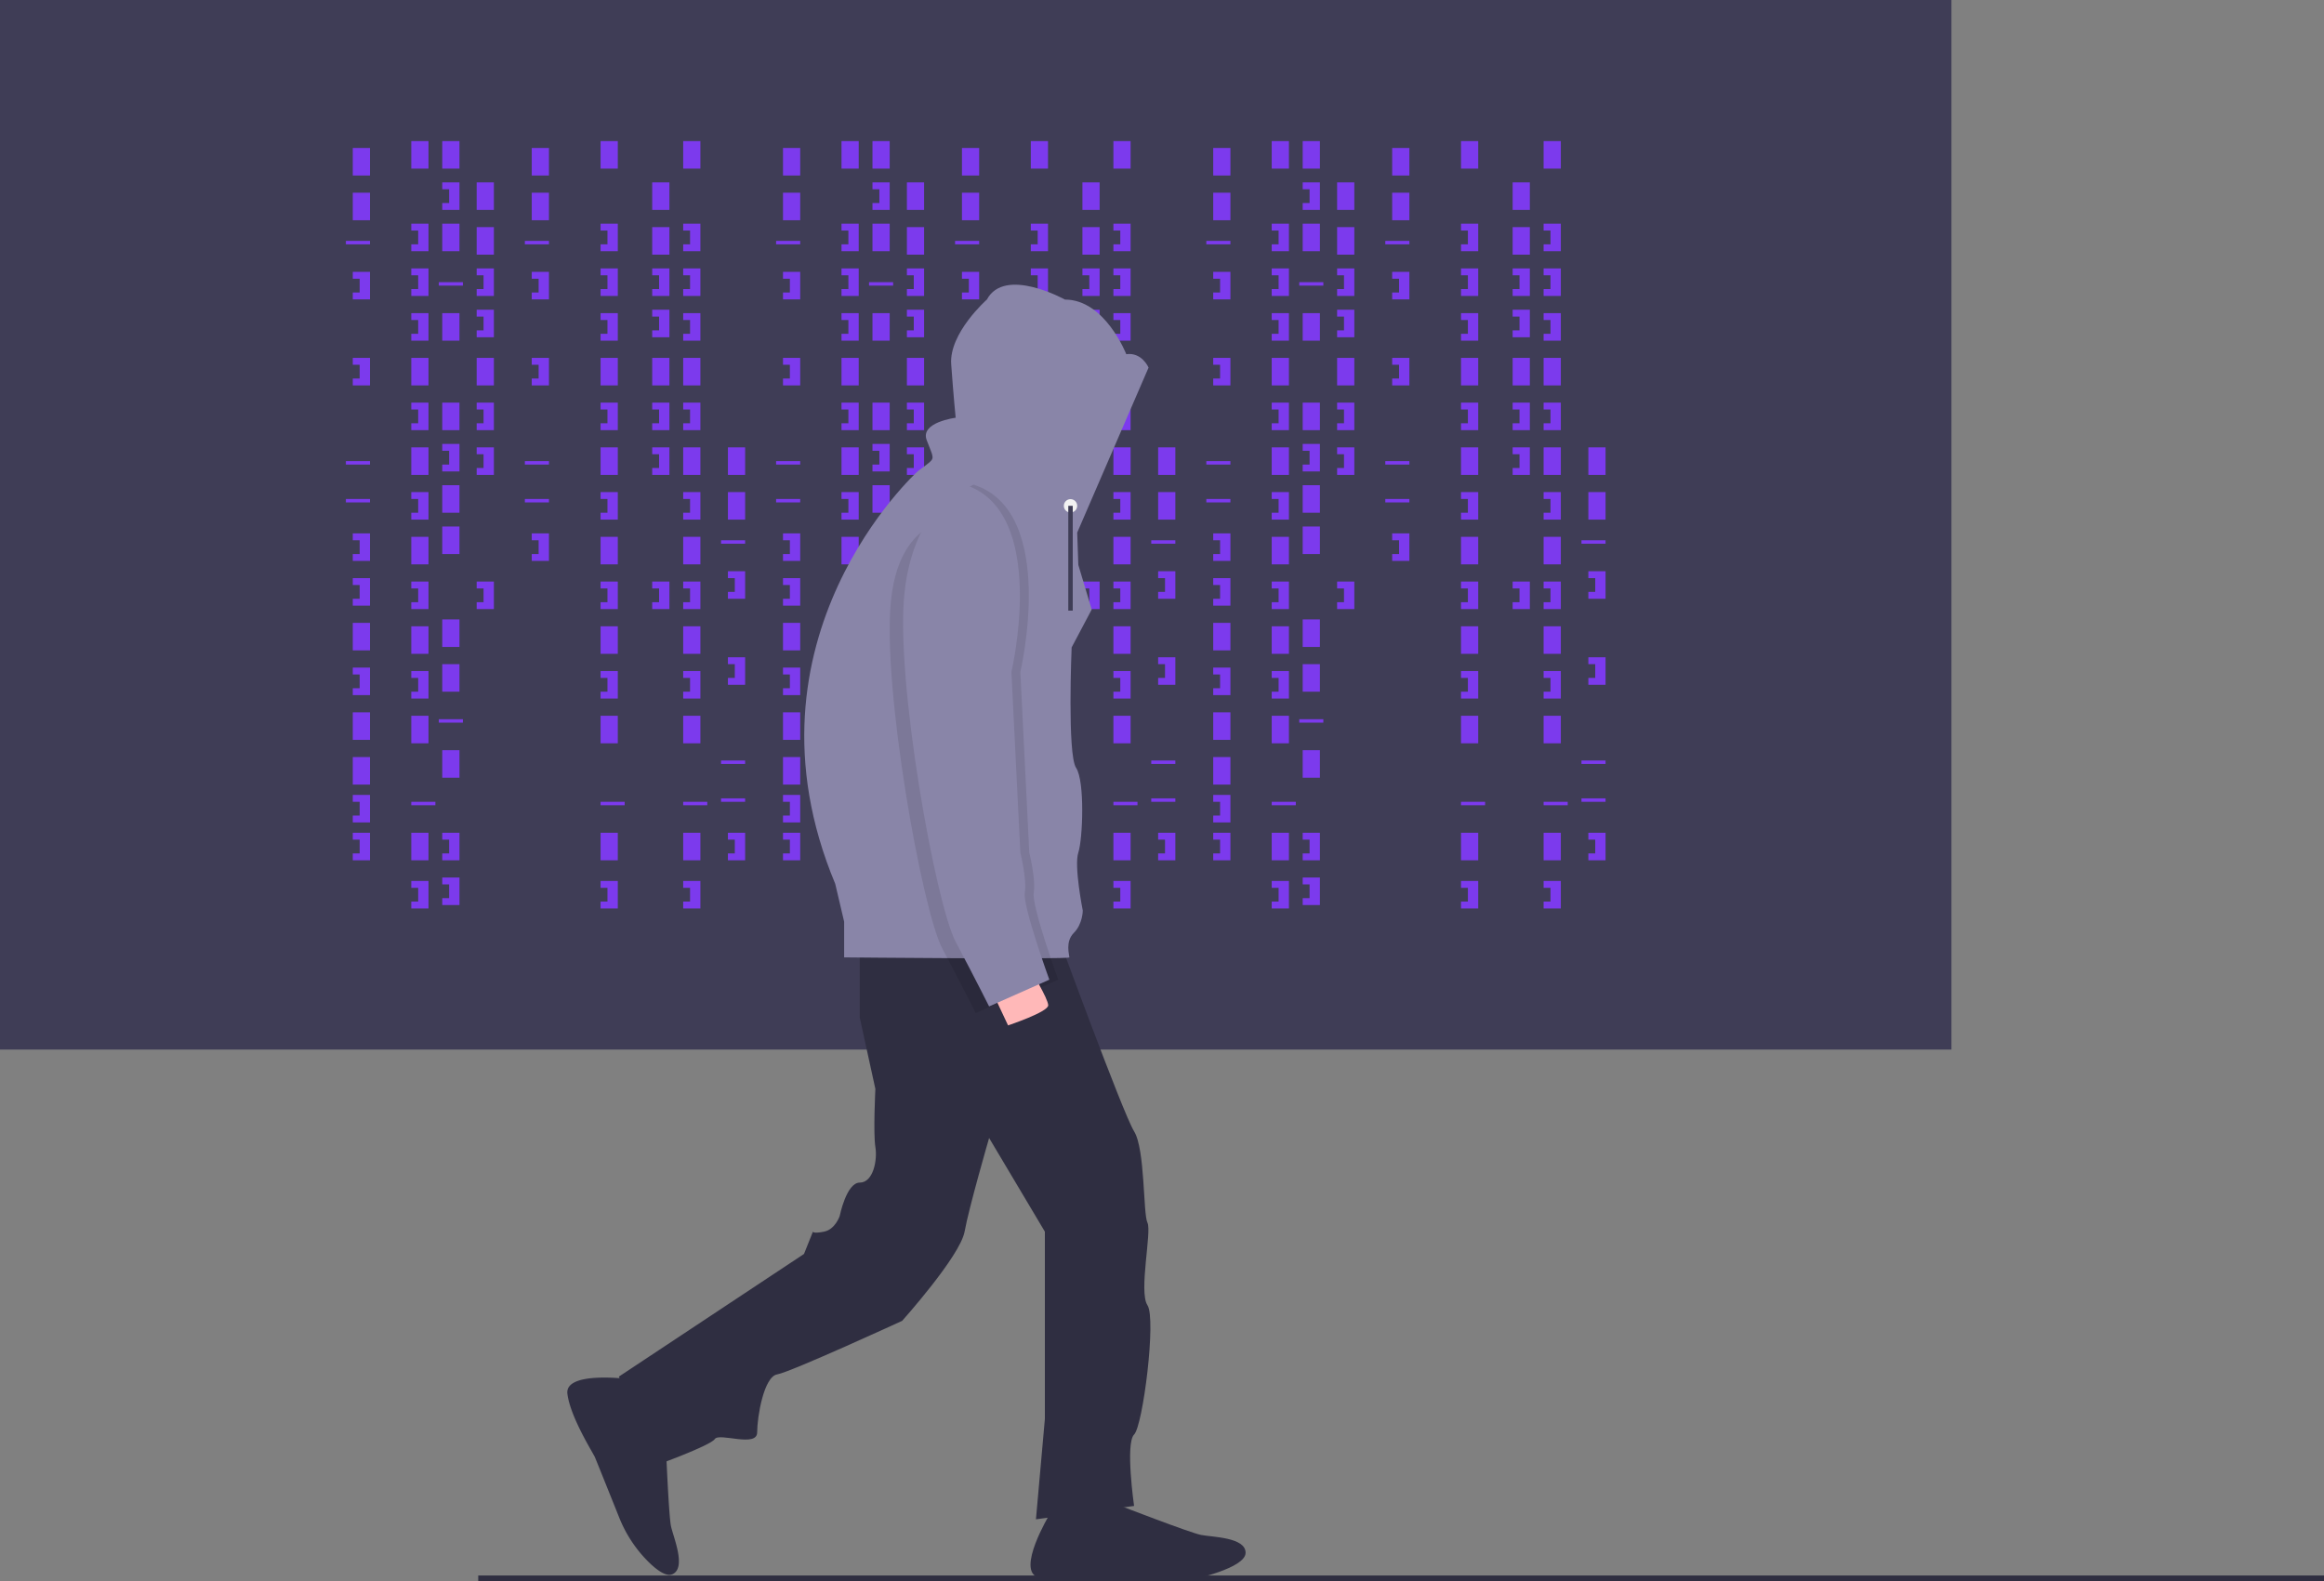 <svg id="a3f4169a-5e5e-4255-abcc-1b8759c50498" data-name="Layer 1" xmlns="http://www.w3.org/2000/svg" width="1042.039" height="709.089" viewBox="0 0 1042.039 709.089"><rect x="0" y="0" width="1042.039" height="709.089" fill="#808080" stroke="none"/><title>hacker_mind</title><rect width="875" height="470.679" fill="#3f3d56"/><rect x="158.179" y="66.358" width="7.716" height="12.346" fill="#7c3aed"/><rect x="184.414" y="63.272" width="7.716" height="12.346" fill="#7c3aed"/><rect x="198.302" y="63.272" width="7.716" height="12.346" fill="#7c3aed"/><rect x="198.302" y="100.309" width="7.716" height="12.346" fill="#7c3aed"/><rect x="213.735" y="81.79" width="7.716" height="12.346" fill="#7c3aed"/><rect x="213.735" y="101.852" width="7.716" height="12.346" fill="#7c3aed"/><rect x="198.302" y="140.432" width="7.716" height="12.346" fill="#7c3aed"/><rect x="213.735" y="160.494" width="7.716" height="12.346" fill="#7c3aed"/><rect x="198.302" y="236.111" width="7.716" height="12.346" fill="#7c3aed"/><rect x="184.414" y="160.494" width="7.716" height="12.346" fill="#7c3aed"/><rect x="158.179" y="86.42" width="7.716" height="12.346" fill="#7c3aed"/><rect x="158.179" y="279.321" width="7.716" height="12.346" fill="#7c3aed"/><rect x="158.179" y="319.444" width="7.716" height="12.346" fill="#7c3aed"/><rect x="158.179" y="339.506" width="7.716" height="12.346" fill="#7c3aed"/><rect x="155.093" y="108.025" width="10.802" height="1.543" fill="#7c3aed"/><rect x="196.759" y="126.543" width="10.802" height="1.543" fill="#7c3aed"/><rect x="155.093" y="206.79" width="10.802" height="1.543" fill="#7c3aed"/><rect x="155.093" y="223.765" width="10.802" height="1.543" fill="#7c3aed"/><rect x="196.759" y="322.531" width="10.802" height="1.543" fill="#7c3aed"/><rect x="184.414" y="359.568" width="10.802" height="1.543" fill="#7c3aed"/><polygon points="158.179 121.914 158.179 125 161.265 125 161.265 131.173 158.179 131.173 158.179 134.259 165.895 134.259 165.895 121.914 158.179 121.914" fill="#7c3aed"/><polygon points="184.414 100.309 184.414 103.395 187.5 103.395 187.5 109.568 184.414 109.568 184.414 112.654 192.13 112.654 192.13 100.309 184.414 100.309" fill="#7c3aed"/><polygon points="213.735 120.37 213.735 123.457 216.821 123.457 216.821 129.63 213.735 129.63 213.735 132.716 221.451 132.716 221.451 120.37 213.735 120.37" fill="#7c3aed"/><polygon points="213.735 180.556 213.735 183.642 216.821 183.642 216.821 189.815 213.735 189.815 213.735 192.901 221.451 192.901 221.451 180.556 213.735 180.556" fill="#7c3aed"/><polygon points="213.735 200.617 213.735 203.704 216.821 203.704 216.821 209.877 213.735 209.877 213.735 212.963 221.451 212.963 221.451 200.617 213.735 200.617" fill="#7c3aed"/><polygon points="213.735 138.889 213.735 141.975 216.821 141.975 216.821 148.148 213.735 148.148 213.735 151.235 221.451 151.235 221.451 138.889 213.735 138.889" fill="#7c3aed"/><polygon points="198.302 81.79 198.302 84.877 201.389 84.877 201.389 91.049 198.302 91.049 198.302 94.136 206.019 94.136 206.019 81.79 198.302 81.79" fill="#7c3aed"/><rect x="198.302" y="180.556" width="7.716" height="12.346" fill="#7c3aed"/><rect x="198.302" y="217.593" width="7.716" height="12.346" fill="#7c3aed"/><polygon points="198.302 199.074 198.302 202.16 201.389 202.16 201.389 208.333 198.302 208.333 198.302 211.42 206.019 211.42 206.019 199.074 198.302 199.074" fill="#7c3aed"/><polygon points="184.414 120.37 184.414 123.457 187.5 123.457 187.5 129.63 184.414 129.63 184.414 132.716 192.13 132.716 192.13 120.37 184.414 120.37" fill="#7c3aed"/><polygon points="184.414 140.432 184.414 143.519 187.5 143.519 187.5 149.691 184.414 149.691 184.414 152.778 192.13 152.778 192.13 140.432 184.414 140.432" fill="#7c3aed"/><rect x="184.414" y="200.617" width="7.716" height="12.346" fill="#7c3aed"/><polygon points="184.414 180.556 184.414 183.642 187.5 183.642 187.5 189.815 184.414 189.815 184.414 192.901 192.13 192.901 192.13 180.556 184.414 180.556" fill="#7c3aed"/><rect x="184.414" y="240.741" width="7.716" height="12.346" fill="#7c3aed"/><polygon points="184.414 220.679 184.414 223.765 187.5 223.765 187.5 229.938 184.414 229.938 184.414 233.025 192.13 233.025 192.13 220.679 184.414 220.679" fill="#7c3aed"/><rect x="184.414" y="280.864" width="7.716" height="12.346" fill="#7c3aed"/><rect x="198.302" y="277.778" width="7.716" height="12.346" fill="#7c3aed"/><polygon points="184.414 260.802 184.414 263.889 187.5 263.889 187.5 270.062 184.414 270.062 184.414 273.148 192.13 273.148 192.13 260.802 184.414 260.802" fill="#7c3aed"/><polygon points="213.735 260.802 213.735 263.889 216.821 263.889 216.821 270.062 213.735 270.062 213.735 273.148 221.451 273.148 221.451 260.802 213.735 260.802" fill="#7c3aed"/><rect x="292.438" y="81.79" width="7.716" height="12.346" fill="#7c3aed"/><rect x="292.438" y="101.852" width="7.716" height="12.346" fill="#7c3aed"/><rect x="292.438" y="160.494" width="7.716" height="12.346" fill="#7c3aed"/><polygon points="292.438 120.37 292.438 123.457 295.525 123.457 295.525 129.63 292.438 129.63 292.438 132.716 300.154 132.716 300.154 120.37 292.438 120.37" fill="#7c3aed"/><polygon points="292.438 180.556 292.438 183.642 295.525 183.642 295.525 189.815 292.438 189.815 292.438 192.901 300.154 192.901 300.154 180.556 292.438 180.556" fill="#7c3aed"/><polygon points="292.438 200.617 292.438 203.704 295.525 203.704 295.525 209.877 292.438 209.877 292.438 212.963 300.154 212.963 300.154 200.617 292.438 200.617" fill="#7c3aed"/><polygon points="292.438 138.889 292.438 141.975 295.525 141.975 295.525 148.148 292.438 148.148 292.438 151.235 300.154 151.235 300.154 138.889 292.438 138.889" fill="#7c3aed"/><polygon points="292.438 260.802 292.438 263.889 295.525 263.889 295.525 270.062 292.438 270.062 292.438 273.148 300.154 273.148 300.154 260.802 292.438 260.802" fill="#7c3aed"/><rect x="184.414" y="320.988" width="7.716" height="12.346" fill="#7c3aed"/><rect x="198.302" y="297.84" width="7.716" height="12.346" fill="#7c3aed"/><rect x="184.414" y="373.457" width="7.716" height="12.346" fill="#7c3aed"/><rect x="198.302" y="336.42" width="7.716" height="12.346" fill="#7c3aed"/><polygon points="184.414 300.926 184.414 304.012 187.5 304.012 187.5 310.185 184.414 310.185 184.414 313.272 192.13 313.272 192.13 300.926 184.414 300.926" fill="#7c3aed"/><polygon points="184.414 395.062 184.414 398.148 187.5 398.148 187.5 404.321 184.414 404.321 184.414 407.407 192.13 407.407 192.13 395.062 184.414 395.062" fill="#7c3aed"/><rect x="269.29" y="63.272" width="7.716" height="12.346" fill="#7c3aed"/><rect x="269.29" y="160.494" width="7.716" height="12.346" fill="#7c3aed"/><rect x="269.29" y="359.568" width="10.802" height="1.543" fill="#7c3aed"/><polygon points="269.29 100.309 269.29 103.395 272.377 103.395 272.377 109.568 269.29 109.568 269.29 112.654 277.006 112.654 277.006 100.309 269.29 100.309" fill="#7c3aed"/><polygon points="269.29 120.37 269.29 123.457 272.377 123.457 272.377 129.63 269.29 129.63 269.29 132.716 277.006 132.716 277.006 120.37 269.29 120.37" fill="#7c3aed"/><polygon points="269.29 140.432 269.29 143.519 272.377 143.519 272.377 149.691 269.29 149.691 269.29 152.778 277.006 152.778 277.006 140.432 269.29 140.432" fill="#7c3aed"/><rect x="269.29" y="200.617" width="7.716" height="12.346" fill="#7c3aed"/><polygon points="269.29 180.556 269.29 183.642 272.377 183.642 272.377 189.815 269.29 189.815 269.29 192.901 277.006 192.901 277.006 180.556 269.29 180.556" fill="#7c3aed"/><rect x="269.29" y="240.741" width="7.716" height="12.346" fill="#7c3aed"/><polygon points="269.29 220.679 269.29 223.765 272.377 223.765 272.377 229.938 269.29 229.938 269.29 233.025 277.006 233.025 277.006 220.679 269.29 220.679" fill="#7c3aed"/><rect x="269.29" y="280.864" width="7.716" height="12.346" fill="#7c3aed"/><polygon points="269.29 260.802 269.29 263.889 272.377 263.889 272.377 270.062 269.29 270.062 269.29 273.148 277.006 273.148 277.006 260.802 269.29 260.802" fill="#7c3aed"/><rect x="269.29" y="320.988" width="7.716" height="12.346" fill="#7c3aed"/><rect x="269.29" y="373.457" width="7.716" height="12.346" fill="#7c3aed"/><polygon points="269.29 300.926 269.29 304.012 272.377 304.012 272.377 310.185 269.29 310.185 269.29 313.272 277.006 313.272 277.006 300.926 269.29 300.926" fill="#7c3aed"/><polygon points="269.29 395.062 269.29 398.148 272.377 398.148 272.377 404.321 269.29 404.321 269.29 407.407 277.006 407.407 277.006 395.062 269.29 395.062" fill="#7c3aed"/><rect x="306.327" y="63.272" width="7.716" height="12.346" fill="#7c3aed"/><rect x="306.327" y="160.494" width="7.716" height="12.346" fill="#7c3aed"/><rect x="306.327" y="359.568" width="10.802" height="1.543" fill="#7c3aed"/><polygon points="306.327 100.309 306.327 103.395 309.414 103.395 309.414 109.568 306.327 109.568 306.327 112.654 314.043 112.654 314.043 100.309 306.327 100.309" fill="#7c3aed"/><polygon points="306.327 120.37 306.327 123.457 309.414 123.457 309.414 129.63 306.327 129.63 306.327 132.716 314.043 132.716 314.043 120.37 306.327 120.37" fill="#7c3aed"/><polygon points="306.327 140.432 306.327 143.519 309.414 143.519 309.414 149.691 306.327 149.691 306.327 152.778 314.043 152.778 314.043 140.432 306.327 140.432" fill="#7c3aed"/><rect x="306.327" y="200.617" width="7.716" height="12.346" fill="#7c3aed"/><polygon points="306.327 180.556 306.327 183.642 309.414 183.642 309.414 189.815 306.327 189.815 306.327 192.901 314.043 192.901 314.043 180.556 306.327 180.556" fill="#7c3aed"/><rect x="306.327" y="240.741" width="7.716" height="12.346" fill="#7c3aed"/><polygon points="306.327 220.679 306.327 223.765 309.414 223.765 309.414 229.938 306.327 229.938 306.327 233.025 314.043 233.025 314.043 220.679 306.327 220.679" fill="#7c3aed"/><rect x="306.327" y="280.864" width="7.716" height="12.346" fill="#7c3aed"/><polygon points="306.327 260.802 306.327 263.889 309.414 263.889 309.414 270.062 306.327 270.062 306.327 273.148 314.043 273.148 314.043 260.802 306.327 260.802" fill="#7c3aed"/><rect x="306.327" y="320.988" width="7.716" height="12.346" fill="#7c3aed"/><rect x="306.327" y="373.457" width="7.716" height="12.346" fill="#7c3aed"/><polygon points="306.327 300.926 306.327 304.012 309.414 304.012 309.414 310.185 306.327 310.185 306.327 313.272 314.043 313.272 314.043 300.926 306.327 300.926" fill="#7c3aed"/><polygon points="306.327 395.062 306.327 398.148 309.414 398.148 309.414 404.321 306.327 404.321 306.327 407.407 314.043 407.407 314.043 395.062 306.327 395.062" fill="#7c3aed"/><polygon points="198.302 373.457 198.302 376.543 201.389 376.543 201.389 382.716 198.302 382.716 198.302 385.802 206.019 385.802 206.019 373.457 198.302 373.457" fill="#7c3aed"/><polygon points="198.302 393.519 198.302 396.605 201.389 396.605 201.389 402.778 198.302 402.778 198.302 405.864 206.019 405.864 206.019 393.519 198.302 393.519" fill="#7c3aed"/><polygon points="158.179 160.494 158.179 163.58 161.265 163.58 161.265 169.753 158.179 169.753 158.179 172.84 165.895 172.84 165.895 160.494 158.179 160.494" fill="#7c3aed"/><polygon points="158.179 239.198 158.179 242.284 161.265 242.284 161.265 248.457 158.179 248.457 158.179 251.543 165.895 251.543 165.895 239.198 158.179 239.198" fill="#7c3aed"/><polygon points="158.179 259.259 158.179 262.346 161.265 262.346 161.265 268.519 158.179 268.519 158.179 271.605 165.895 271.605 165.895 259.259 158.179 259.259" fill="#7c3aed"/><polygon points="158.179 299.383 158.179 302.469 161.265 302.469 161.265 308.642 158.179 308.642 158.179 311.728 165.895 311.728 165.895 299.383 158.179 299.383" fill="#7c3aed"/><polygon points="158.179 356.481 158.179 359.568 161.265 359.568 161.265 365.741 158.179 365.741 158.179 368.827 165.895 368.827 165.895 356.481 158.179 356.481" fill="#7c3aed"/><polygon points="158.179 373.457 158.179 376.543 161.265 376.543 161.265 382.716 158.179 382.716 158.179 385.802 165.895 385.802 165.895 373.457 158.179 373.457" fill="#7c3aed"/><rect x="238.426" y="66.358" width="7.716" height="12.346" fill="#7c3aed"/><rect x="238.426" y="86.42" width="7.716" height="12.346" fill="#7c3aed"/><rect x="235.34" y="108.025" width="10.802" height="1.543" fill="#7c3aed"/><rect x="235.34" y="206.79" width="10.802" height="1.543" fill="#7c3aed"/><rect x="235.34" y="223.765" width="10.802" height="1.543" fill="#7c3aed"/><polygon points="238.426 121.914 238.426 125 241.512 125 241.512 131.173 238.426 131.173 238.426 134.259 246.142 134.259 246.142 121.914 238.426 121.914" fill="#7c3aed"/><polygon points="238.426 160.494 238.426 163.58 241.512 163.58 241.512 169.753 238.426 169.753 238.426 172.84 246.142 172.84 246.142 160.494 238.426 160.494" fill="#7c3aed"/><polygon points="238.426 239.198 238.426 242.284 241.512 242.284 241.512 248.457 238.426 248.457 238.426 251.543 246.142 251.543 246.142 239.198 238.426 239.198" fill="#7c3aed"/><rect x="326.389" y="200.617" width="7.716" height="12.346" fill="#7c3aed"/><rect x="326.389" y="220.679" width="7.716" height="12.346" fill="#7c3aed"/><rect x="323.302" y="242.284" width="10.802" height="1.543" fill="#7c3aed"/><rect x="323.302" y="341.049" width="10.802" height="1.543" fill="#7c3aed"/><rect x="323.302" y="358.025" width="10.802" height="1.543" fill="#7c3aed"/><polygon points="326.389 256.173 326.389 259.259 329.475 259.259 329.475 265.432 326.389 265.432 326.389 268.519 334.105 268.519 334.105 256.173 326.389 256.173" fill="#7c3aed"/><polygon points="326.389 294.753 326.389 297.84 329.475 297.84 329.475 304.012 326.389 304.012 326.389 307.099 334.105 307.099 334.105 294.753 326.389 294.753" fill="#7c3aed"/><polygon points="326.389 373.457 326.389 376.543 329.475 376.543 329.475 382.716 326.389 382.716 326.389 385.802 334.105 385.802 334.105 373.457 326.389 373.457" fill="#7c3aed"/><rect x="351.08" y="66.358" width="7.716" height="12.346" fill="#7c3aed"/><rect x="377.315" y="63.272" width="7.716" height="12.346" fill="#7c3aed"/><rect x="391.204" y="63.272" width="7.716" height="12.346" fill="#7c3aed"/><rect x="391.204" y="100.309" width="7.716" height="12.346" fill="#7c3aed"/><rect x="406.636" y="81.79" width="7.716" height="12.346" fill="#7c3aed"/><rect x="406.636" y="101.852" width="7.716" height="12.346" fill="#7c3aed"/><rect x="391.204" y="140.432" width="7.716" height="12.346" fill="#7c3aed"/><rect x="406.636" y="160.494" width="7.716" height="12.346" fill="#7c3aed"/><rect x="391.204" y="236.111" width="7.716" height="12.346" fill="#7c3aed"/><rect x="377.315" y="160.494" width="7.716" height="12.346" fill="#7c3aed"/><rect x="351.08" y="86.42" width="7.716" height="12.346" fill="#7c3aed"/><rect x="351.08" y="279.321" width="7.716" height="12.346" fill="#7c3aed"/><rect x="351.08" y="319.444" width="7.716" height="12.346" fill="#7c3aed"/><rect x="351.08" y="339.506" width="7.716" height="12.346" fill="#7c3aed"/><rect x="347.994" y="108.025" width="10.802" height="1.543" fill="#7c3aed"/><rect x="389.66" y="126.543" width="10.802" height="1.543" fill="#7c3aed"/><rect x="347.994" y="206.79" width="10.802" height="1.543" fill="#7c3aed"/><rect x="347.994" y="223.765" width="10.802" height="1.543" fill="#7c3aed"/><rect x="389.66" y="322.531" width="10.802" height="1.543" fill="#7c3aed"/><rect x="377.315" y="359.568" width="10.802" height="1.543" fill="#7c3aed"/><polygon points="351.08 121.914 351.08 125 354.167 125 354.167 131.173 351.08 131.173 351.08 134.259 358.796 134.259 358.796 121.914 351.08 121.914" fill="#7c3aed"/><polygon points="377.315 100.309 377.315 103.395 380.401 103.395 380.401 109.568 377.315 109.568 377.315 112.654 385.031 112.654 385.031 100.309 377.315 100.309" fill="#7c3aed"/><polygon points="406.636 120.37 406.636 123.457 409.722 123.457 409.722 129.63 406.636 129.63 406.636 132.716 414.352 132.716 414.352 120.37 406.636 120.37" fill="#7c3aed"/><polygon points="406.636 180.556 406.636 183.642 409.722 183.642 409.722 189.815 406.636 189.815 406.636 192.901 414.352 192.901 414.352 180.556 406.636 180.556" fill="#7c3aed"/><polygon points="406.636 200.617 406.636 203.704 409.722 203.704 409.722 209.877 406.636 209.877 406.636 212.963 414.352 212.963 414.352 200.617 406.636 200.617" fill="#7c3aed"/><polygon points="406.636 138.889 406.636 141.975 409.722 141.975 409.722 148.148 406.636 148.148 406.636 151.235 414.352 151.235 414.352 138.889 406.636 138.889" fill="#7c3aed"/><polygon points="391.204 81.79 391.204 84.877 394.29 84.877 394.29 91.049 391.204 91.049 391.204 94.136 398.92 94.136 398.92 81.79 391.204 81.79" fill="#7c3aed"/><rect x="391.204" y="180.556" width="7.716" height="12.346" fill="#7c3aed"/><rect x="391.204" y="217.593" width="7.716" height="12.346" fill="#7c3aed"/><polygon points="391.204 199.074 391.204 202.16 394.29 202.16 394.29 208.333 391.204 208.333 391.204 211.42 398.92 211.42 398.92 199.074 391.204 199.074" fill="#7c3aed"/><polygon points="377.315 120.37 377.315 123.457 380.401 123.457 380.401 129.63 377.315 129.63 377.315 132.716 385.031 132.716 385.031 120.37 377.315 120.37" fill="#7c3aed"/><polygon points="377.315 140.432 377.315 143.519 380.401 143.519 380.401 149.691 377.315 149.691 377.315 152.778 385.031 152.778 385.031 140.432 377.315 140.432" fill="#7c3aed"/><rect x="377.315" y="200.617" width="7.716" height="12.346" fill="#7c3aed"/><polygon points="377.315 180.556 377.315 183.642 380.401 183.642 380.401 189.815 377.315 189.815 377.315 192.901 385.031 192.901 385.031 180.556 377.315 180.556" fill="#7c3aed"/><rect x="377.315" y="240.741" width="7.716" height="12.346" fill="#7c3aed"/><polygon points="377.315 220.679 377.315 223.765 380.401 223.765 380.401 229.938 377.315 229.938 377.315 233.025 385.031 233.025 385.031 220.679 377.315 220.679" fill="#7c3aed"/><rect x="377.315" y="280.864" width="7.716" height="12.346" fill="#7c3aed"/><rect x="391.204" y="277.778" width="7.716" height="12.346" fill="#7c3aed"/><polygon points="377.315 260.802 377.315 263.889 380.401 263.889 380.401 270.062 377.315 270.062 377.315 273.148 385.031 273.148 385.031 260.802 377.315 260.802" fill="#7c3aed"/><polygon points="406.636 260.802 406.636 263.889 409.722 263.889 409.722 270.062 406.636 270.062 406.636 273.148 414.352 273.148 414.352 260.802 406.636 260.802" fill="#7c3aed"/><rect x="485.34" y="81.79" width="7.716" height="12.346" fill="#7c3aed"/><rect x="485.34" y="101.852" width="7.716" height="12.346" fill="#7c3aed"/><rect x="485.34" y="160.494" width="7.716" height="12.346" fill="#7c3aed"/><polygon points="485.34 120.37 485.34 123.457 488.426 123.457 488.426 129.63 485.34 129.63 485.34 132.716 493.056 132.716 493.056 120.37 485.34 120.37" fill="#7c3aed"/><polygon points="485.34 180.556 485.34 183.642 488.426 183.642 488.426 189.815 485.34 189.815 485.34 192.901 493.056 192.901 493.056 180.556 485.34 180.556" fill="#7c3aed"/><polygon points="485.34 200.617 485.34 203.704 488.426 203.704 488.426 209.877 485.34 209.877 485.34 212.963 493.056 212.963 493.056 200.617 485.34 200.617" fill="#7c3aed"/><polygon points="485.34 138.889 485.34 141.975 488.426 141.975 488.426 148.148 485.34 148.148 485.34 151.235 493.056 151.235 493.056 138.889 485.34 138.889" fill="#7c3aed"/><polygon points="485.34 260.802 485.34 263.889 488.426 263.889 488.426 270.062 485.34 270.062 485.34 273.148 493.056 273.148 493.056 260.802 485.34 260.802" fill="#7c3aed"/><rect x="377.315" y="320.988" width="7.716" height="12.346" fill="#7c3aed"/><rect x="391.204" y="297.84" width="7.716" height="12.346" fill="#7c3aed"/><rect x="377.315" y="373.457" width="7.716" height="12.346" fill="#7c3aed"/><rect x="391.204" y="336.42" width="7.716" height="12.346" fill="#7c3aed"/><polygon points="377.315 300.926 377.315 304.012 380.401 304.012 380.401 310.185 377.315 310.185 377.315 313.272 385.031 313.272 385.031 300.926 377.315 300.926" fill="#7c3aed"/><polygon points="377.315 395.062 377.315 398.148 380.401 398.148 380.401 404.321 377.315 404.321 377.315 407.407 385.031 407.407 385.031 395.062 377.315 395.062" fill="#7c3aed"/><rect x="462.191" y="63.272" width="7.716" height="12.346" fill="#7c3aed"/><rect x="462.191" y="160.494" width="7.716" height="12.346" fill="#7c3aed"/><rect x="462.191" y="359.568" width="10.802" height="1.543" fill="#7c3aed"/><polygon points="462.191 100.309 462.191 103.395 465.278 103.395 465.278 109.568 462.191 109.568 462.191 112.654 469.907 112.654 469.907 100.309 462.191 100.309" fill="#7c3aed"/><polygon points="462.191 120.37 462.191 123.457 465.278 123.457 465.278 129.63 462.191 129.63 462.191 132.716 469.907 132.716 469.907 120.37 462.191 120.37" fill="#7c3aed"/><polygon points="462.191 140.432 462.191 143.519 465.278 143.519 465.278 149.691 462.191 149.691 462.191 152.778 469.907 152.778 469.907 140.432 462.191 140.432" fill="#7c3aed"/><rect x="462.191" y="200.617" width="7.716" height="12.346" fill="#7c3aed"/><polygon points="462.191 180.556 462.191 183.642 465.278 183.642 465.278 189.815 462.191 189.815 462.191 192.901 469.907 192.901 469.907 180.556 462.191 180.556" fill="#7c3aed"/><rect x="462.191" y="240.741" width="7.716" height="12.346" fill="#7c3aed"/><polygon points="462.191 220.679 462.191 223.765 465.278 223.765 465.278 229.938 462.191 229.938 462.191 233.025 469.907 233.025 469.907 220.679 462.191 220.679" fill="#7c3aed"/><rect x="462.191" y="280.864" width="7.716" height="12.346" fill="#7c3aed"/><polygon points="462.191 260.802 462.191 263.889 465.278 263.889 465.278 270.062 462.191 270.062 462.191 273.148 469.907 273.148 469.907 260.802 462.191 260.802" fill="#7c3aed"/><rect x="462.191" y="320.988" width="7.716" height="12.346" fill="#7c3aed"/><rect x="462.191" y="373.457" width="7.716" height="12.346" fill="#7c3aed"/><polygon points="462.191 300.926 462.191 304.012 465.278 304.012 465.278 310.185 462.191 310.185 462.191 313.272 469.907 313.272 469.907 300.926 462.191 300.926" fill="#7c3aed"/><polygon points="462.191 395.062 462.191 398.148 465.278 398.148 465.278 404.321 462.191 404.321 462.191 407.407 469.907 407.407 469.907 395.062 462.191 395.062" fill="#7c3aed"/><rect x="499.228" y="63.272" width="7.716" height="12.346" fill="#7c3aed"/><rect x="499.228" y="160.494" width="7.716" height="12.346" fill="#7c3aed"/><rect x="499.228" y="359.568" width="10.802" height="1.543" fill="#7c3aed"/><polygon points="499.228 100.309 499.228 103.395 502.315 103.395 502.315 109.568 499.228 109.568 499.228 112.654 506.944 112.654 506.944 100.309 499.228 100.309" fill="#7c3aed"/><polygon points="499.228 120.37 499.228 123.457 502.315 123.457 502.315 129.63 499.228 129.63 499.228 132.716 506.944 132.716 506.944 120.37 499.228 120.37" fill="#7c3aed"/><polygon points="499.228 140.432 499.228 143.519 502.315 143.519 502.315 149.691 499.228 149.691 499.228 152.778 506.944 152.778 506.944 140.432 499.228 140.432" fill="#7c3aed"/><rect x="499.228" y="200.617" width="7.716" height="12.346" fill="#7c3aed"/><polygon points="499.228 180.556 499.228 183.642 502.315 183.642 502.315 189.815 499.228 189.815 499.228 192.901 506.944 192.901 506.944 180.556 499.228 180.556" fill="#7c3aed"/><rect x="499.228" y="240.741" width="7.716" height="12.346" fill="#7c3aed"/><polygon points="499.228 220.679 499.228 223.765 502.315 223.765 502.315 229.938 499.228 229.938 499.228 233.025 506.944 233.025 506.944 220.679 499.228 220.679" fill="#7c3aed"/><rect x="499.228" y="280.864" width="7.716" height="12.346" fill="#7c3aed"/><polygon points="499.228 260.802 499.228 263.889 502.315 263.889 502.315 270.062 499.228 270.062 499.228 273.148 506.944 273.148 506.944 260.802 499.228 260.802" fill="#7c3aed"/><rect x="499.228" y="320.988" width="7.716" height="12.346" fill="#7c3aed"/><rect x="499.228" y="373.457" width="7.716" height="12.346" fill="#7c3aed"/><polygon points="499.228 300.926 499.228 304.012 502.315 304.012 502.315 310.185 499.228 310.185 499.228 313.272 506.944 313.272 506.944 300.926 499.228 300.926" fill="#7c3aed"/><polygon points="499.228 395.062 499.228 398.148 502.315 398.148 502.315 404.321 499.228 404.321 499.228 407.407 506.944 407.407 506.944 395.062 499.228 395.062" fill="#7c3aed"/><polygon points="391.204 373.457 391.204 376.543 394.29 376.543 394.29 382.716 391.204 382.716 391.204 385.802 398.92 385.802 398.92 373.457 391.204 373.457" fill="#7c3aed"/><polygon points="391.204 393.519 391.204 396.605 394.29 396.605 394.29 402.778 391.204 402.778 391.204 405.864 398.92 405.864 398.92 393.519 391.204 393.519" fill="#7c3aed"/><polygon points="351.08 160.494 351.08 163.58 354.167 163.58 354.167 169.753 351.08 169.753 351.08 172.84 358.796 172.84 358.796 160.494 351.08 160.494" fill="#7c3aed"/><polygon points="351.08 239.198 351.08 242.284 354.167 242.284 354.167 248.457 351.08 248.457 351.08 251.543 358.796 251.543 358.796 239.198 351.08 239.198" fill="#7c3aed"/><polygon points="351.08 259.259 351.08 262.346 354.167 262.346 354.167 268.519 351.08 268.519 351.08 271.605 358.796 271.605 358.796 259.259 351.08 259.259" fill="#7c3aed"/><polygon points="351.08 299.383 351.08 302.469 354.167 302.469 354.167 308.642 351.08 308.642 351.08 311.728 358.796 311.728 358.796 299.383 351.08 299.383" fill="#7c3aed"/><polygon points="351.08 356.481 351.08 359.568 354.167 359.568 354.167 365.741 351.08 365.741 351.08 368.827 358.796 368.827 358.796 356.481 351.08 356.481" fill="#7c3aed"/><polygon points="351.08 373.457 351.08 376.543 354.167 376.543 354.167 382.716 351.08 382.716 351.08 385.802 358.796 385.802 358.796 373.457 351.08 373.457" fill="#7c3aed"/><rect x="431.327" y="66.358" width="7.716" height="12.346" fill="#7c3aed"/><rect x="431.327" y="86.42" width="7.716" height="12.346" fill="#7c3aed"/><rect x="428.241" y="108.025" width="10.802" height="1.543" fill="#7c3aed"/><rect x="428.241" y="206.79" width="10.802" height="1.543" fill="#7c3aed"/><rect x="428.241" y="223.765" width="10.802" height="1.543" fill="#7c3aed"/><polygon points="431.327 121.914 431.327 125 434.414 125 434.414 131.173 431.327 131.173 431.327 134.259 439.043 134.259 439.043 121.914 431.327 121.914" fill="#7c3aed"/><polygon points="431.327 160.494 431.327 163.58 434.414 163.58 434.414 169.753 431.327 169.753 431.327 172.84 439.043 172.84 439.043 160.494 431.327 160.494" fill="#7c3aed"/><polygon points="431.327 239.198 431.327 242.284 434.414 242.284 434.414 248.457 431.327 248.457 431.327 251.543 439.043 251.543 439.043 239.198 431.327 239.198" fill="#7c3aed"/><rect x="519.29" y="200.617" width="7.716" height="12.346" fill="#7c3aed"/><rect x="519.29" y="220.679" width="7.716" height="12.346" fill="#7c3aed"/><rect x="516.204" y="242.284" width="10.802" height="1.543" fill="#7c3aed"/><rect x="516.204" y="341.049" width="10.802" height="1.543" fill="#7c3aed"/><rect x="516.204" y="358.025" width="10.802" height="1.543" fill="#7c3aed"/><polygon points="519.29 256.173 519.29 259.259 522.377 259.259 522.377 265.432 519.29 265.432 519.29 268.519 527.006 268.519 527.006 256.173 519.29 256.173" fill="#7c3aed"/><polygon points="519.29 294.753 519.29 297.84 522.377 297.84 522.377 304.012 519.29 304.012 519.29 307.099 527.006 307.099 527.006 294.753 519.29 294.753" fill="#7c3aed"/><polygon points="519.29 373.457 519.29 376.543 522.377 376.543 522.377 382.716 519.29 382.716 519.29 385.802 527.006 385.802 527.006 373.457 519.29 373.457" fill="#7c3aed"/><rect x="543.981" y="66.358" width="7.716" height="12.346" fill="#7c3aed"/><rect x="570.216" y="63.272" width="7.716" height="12.346" fill="#7c3aed"/><rect x="584.105" y="63.272" width="7.716" height="12.346" fill="#7c3aed"/><rect x="584.105" y="100.309" width="7.716" height="12.346" fill="#7c3aed"/><rect x="599.537" y="81.79" width="7.716" height="12.346" fill="#7c3aed"/><rect x="599.537" y="101.852" width="7.716" height="12.346" fill="#7c3aed"/><rect x="584.105" y="140.432" width="7.716" height="12.346" fill="#7c3aed"/><rect x="599.537" y="160.494" width="7.716" height="12.346" fill="#7c3aed"/><rect x="584.105" y="236.111" width="7.716" height="12.346" fill="#7c3aed"/><rect x="570.216" y="160.494" width="7.716" height="12.346" fill="#7c3aed"/><rect x="543.981" y="86.42" width="7.716" height="12.346" fill="#7c3aed"/><rect x="543.981" y="279.321" width="7.716" height="12.346" fill="#7c3aed"/><rect x="543.981" y="319.444" width="7.716" height="12.346" fill="#7c3aed"/><rect x="543.981" y="339.506" width="7.716" height="12.346" fill="#7c3aed"/><rect x="540.895" y="108.025" width="10.802" height="1.543" fill="#7c3aed"/><rect x="582.562" y="126.543" width="10.802" height="1.543" fill="#7c3aed"/><rect x="540.895" y="206.79" width="10.802" height="1.543" fill="#7c3aed"/><rect x="540.895" y="223.765" width="10.802" height="1.543" fill="#7c3aed"/><rect x="582.562" y="322.531" width="10.802" height="1.543" fill="#7c3aed"/><rect x="570.216" y="359.568" width="10.802" height="1.543" fill="#7c3aed"/><polygon points="543.981 121.914 543.981 125 547.068 125 547.068 131.173 543.981 131.173 543.981 134.259 551.698 134.259 551.698 121.914 543.981 121.914" fill="#7c3aed"/><polygon points="570.216 100.309 570.216 103.395 573.302 103.395 573.302 109.568 570.216 109.568 570.216 112.654 577.932 112.654 577.932 100.309 570.216 100.309" fill="#7c3aed"/><polygon points="599.537 120.37 599.537 123.457 602.623 123.457 602.623 129.63 599.537 129.63 599.537 132.716 607.253 132.716 607.253 120.37 599.537 120.37" fill="#7c3aed"/><polygon points="599.537 180.556 599.537 183.642 602.623 183.642 602.623 189.815 599.537 189.815 599.537 192.901 607.253 192.901 607.253 180.556 599.537 180.556" fill="#7c3aed"/><polygon points="599.537 200.617 599.537 203.704 602.623 203.704 602.623 209.877 599.537 209.877 599.537 212.963 607.253 212.963 607.253 200.617 599.537 200.617" fill="#7c3aed"/><polygon points="599.537 138.889 599.537 141.975 602.623 141.975 602.623 148.148 599.537 148.148 599.537 151.235 607.253 151.235 607.253 138.889 599.537 138.889" fill="#7c3aed"/><polygon points="584.105 81.79 584.105 84.877 587.191 84.877 587.191 91.049 584.105 91.049 584.105 94.136 591.821 94.136 591.821 81.79 584.105 81.79" fill="#7c3aed"/><rect x="584.105" y="180.556" width="7.716" height="12.346" fill="#7c3aed"/><rect x="584.105" y="217.593" width="7.716" height="12.346" fill="#7c3aed"/><polygon points="584.105 199.074 584.105 202.16 587.191 202.16 587.191 208.333 584.105 208.333 584.105 211.42 591.821 211.42 591.821 199.074 584.105 199.074" fill="#7c3aed"/><polygon points="570.216 120.37 570.216 123.457 573.302 123.457 573.302 129.63 570.216 129.63 570.216 132.716 577.932 132.716 577.932 120.37 570.216 120.37" fill="#7c3aed"/><polygon points="570.216 140.432 570.216 143.519 573.302 143.519 573.302 149.691 570.216 149.691 570.216 152.778 577.932 152.778 577.932 140.432 570.216 140.432" fill="#7c3aed"/><rect x="570.216" y="200.617" width="7.716" height="12.346" fill="#7c3aed"/><polygon points="570.216 180.556 570.216 183.642 573.302 183.642 573.302 189.815 570.216 189.815 570.216 192.901 577.932 192.901 577.932 180.556 570.216 180.556" fill="#7c3aed"/><rect x="570.216" y="240.741" width="7.716" height="12.346" fill="#7c3aed"/><polygon points="570.216 220.679 570.216 223.765 573.302 223.765 573.302 229.938 570.216 229.938 570.216 233.025 577.932 233.025 577.932 220.679 570.216 220.679" fill="#7c3aed"/><rect x="570.216" y="280.864" width="7.716" height="12.346" fill="#7c3aed"/><rect x="584.105" y="277.778" width="7.716" height="12.346" fill="#7c3aed"/><polygon points="570.216 260.802 570.216 263.889 573.302 263.889 573.302 270.062 570.216 270.062 570.216 273.148 577.932 273.148 577.932 260.802 570.216 260.802" fill="#7c3aed"/><polygon points="599.537 260.802 599.537 263.889 602.623 263.889 602.623 270.062 599.537 270.062 599.537 273.148 607.253 273.148 607.253 260.802 599.537 260.802" fill="#7c3aed"/><rect x="678.241" y="81.79" width="7.716" height="12.346" fill="#7c3aed"/><rect x="678.241" y="101.852" width="7.716" height="12.346" fill="#7c3aed"/><rect x="678.241" y="160.494" width="7.716" height="12.346" fill="#7c3aed"/><polygon points="678.241 120.37 678.241 123.457 681.327 123.457 681.327 129.63 678.241 129.63 678.241 132.716 685.957 132.716 685.957 120.37 678.241 120.37" fill="#7c3aed"/><polygon points="678.241 180.556 678.241 183.642 681.327 183.642 681.327 189.815 678.241 189.815 678.241 192.901 685.957 192.901 685.957 180.556 678.241 180.556" fill="#7c3aed"/><polygon points="678.241 200.617 678.241 203.704 681.327 203.704 681.327 209.877 678.241 209.877 678.241 212.963 685.957 212.963 685.957 200.617 678.241 200.617" fill="#7c3aed"/><polygon points="678.241 138.889 678.241 141.975 681.327 141.975 681.327 148.148 678.241 148.148 678.241 151.235 685.957 151.235 685.957 138.889 678.241 138.889" fill="#7c3aed"/><polygon points="678.241 260.802 678.241 263.889 681.327 263.889 681.327 270.062 678.241 270.062 678.241 273.148 685.957 273.148 685.957 260.802 678.241 260.802" fill="#7c3aed"/><rect x="570.216" y="320.988" width="7.716" height="12.346" fill="#7c3aed"/><rect x="584.105" y="297.84" width="7.716" height="12.346" fill="#7c3aed"/><rect x="570.216" y="373.457" width="7.716" height="12.346" fill="#7c3aed"/><rect x="584.105" y="336.42" width="7.716" height="12.346" fill="#7c3aed"/><polygon points="570.216 300.926 570.216 304.012 573.302 304.012 573.302 310.185 570.216 310.185 570.216 313.272 577.932 313.272 577.932 300.926 570.216 300.926" fill="#7c3aed"/><polygon points="570.216 395.062 570.216 398.148 573.302 398.148 573.302 404.321 570.216 404.321 570.216 407.407 577.932 407.407 577.932 395.062 570.216 395.062" fill="#7c3aed"/><rect x="655.093" y="63.272" width="7.716" height="12.346" fill="#7c3aed"/><rect x="655.093" y="160.494" width="7.716" height="12.346" fill="#7c3aed"/><rect x="655.093" y="359.568" width="10.802" height="1.543" fill="#7c3aed"/><polygon points="655.093 100.309 655.093 103.395 658.179 103.395 658.179 109.568 655.093 109.568 655.093 112.654 662.809 112.654 662.809 100.309 655.093 100.309" fill="#7c3aed"/><polygon points="655.093 120.37 655.093 123.457 658.179 123.457 658.179 129.63 655.093 129.63 655.093 132.716 662.809 132.716 662.809 120.37 655.093 120.37" fill="#7c3aed"/><polygon points="655.093 140.432 655.093 143.519 658.179 143.519 658.179 149.691 655.093 149.691 655.093 152.778 662.809 152.778 662.809 140.432 655.093 140.432" fill="#7c3aed"/><rect x="655.093" y="200.617" width="7.716" height="12.346" fill="#7c3aed"/><polygon points="655.093 180.556 655.093 183.642 658.179 183.642 658.179 189.815 655.093 189.815 655.093 192.901 662.809 192.901 662.809 180.556 655.093 180.556" fill="#7c3aed"/><rect x="655.093" y="240.741" width="7.716" height="12.346" fill="#7c3aed"/><polygon points="655.093 220.679 655.093 223.765 658.179 223.765 658.179 229.938 655.093 229.938 655.093 233.025 662.809 233.025 662.809 220.679 655.093 220.679" fill="#7c3aed"/><rect x="655.093" y="280.864" width="7.716" height="12.346" fill="#7c3aed"/><polygon points="655.093 260.802 655.093 263.889 658.179 263.889 658.179 270.062 655.093 270.062 655.093 273.148 662.809 273.148 662.809 260.802 655.093 260.802" fill="#7c3aed"/><rect x="655.093" y="320.988" width="7.716" height="12.346" fill="#7c3aed"/><rect x="655.093" y="373.457" width="7.716" height="12.346" fill="#7c3aed"/><polygon points="655.093 300.926 655.093 304.012 658.179 304.012 658.179 310.185 655.093 310.185 655.093 313.272 662.809 313.272 662.809 300.926 655.093 300.926" fill="#7c3aed"/><polygon points="655.093 395.062 655.093 398.148 658.179 398.148 658.179 404.321 655.093 404.321 655.093 407.407 662.809 407.407 662.809 395.062 655.093 395.062" fill="#7c3aed"/><rect x="692.13" y="63.272" width="7.716" height="12.346" fill="#7c3aed"/><rect x="692.13" y="160.494" width="7.716" height="12.346" fill="#7c3aed"/><rect x="692.13" y="359.568" width="10.802" height="1.543" fill="#7c3aed"/><polygon points="692.13 100.309 692.13 103.395 695.216 103.395 695.216 109.568 692.13 109.568 692.13 112.654 699.846 112.654 699.846 100.309 692.13 100.309" fill="#7c3aed"/><polygon points="692.13 120.37 692.13 123.457 695.216 123.457 695.216 129.63 692.13 129.63 692.13 132.716 699.846 132.716 699.846 120.37 692.13 120.37" fill="#7c3aed"/><polygon points="692.13 140.432 692.13 143.519 695.216 143.519 695.216 149.691 692.13 149.691 692.13 152.778 699.846 152.778 699.846 140.432 692.13 140.432" fill="#7c3aed"/><rect x="692.13" y="200.617" width="7.716" height="12.346" fill="#7c3aed"/><polygon points="692.13 180.556 692.13 183.642 695.216 183.642 695.216 189.815 692.13 189.815 692.13 192.901 699.846 192.901 699.846 180.556 692.13 180.556" fill="#7c3aed"/><rect x="692.13" y="240.741" width="7.716" height="12.346" fill="#7c3aed"/><polygon points="692.13 220.679 692.13 223.765 695.216 223.765 695.216 229.938 692.13 229.938 692.13 233.025 699.846 233.025 699.846 220.679 692.13 220.679" fill="#7c3aed"/><rect x="692.13" y="280.864" width="7.716" height="12.346" fill="#7c3aed"/><polygon points="692.13 260.802 692.13 263.889 695.216 263.889 695.216 270.062 692.13 270.062 692.13 273.148 699.846 273.148 699.846 260.802 692.13 260.802" fill="#7c3aed"/><rect x="692.13" y="320.988" width="7.716" height="12.346" fill="#7c3aed"/><rect x="692.13" y="373.457" width="7.716" height="12.346" fill="#7c3aed"/><polygon points="692.13 300.926 692.13 304.012 695.216 304.012 695.216 310.185 692.13 310.185 692.13 313.272 699.846 313.272 699.846 300.926 692.13 300.926" fill="#7c3aed"/><polygon points="692.13 395.062 692.13 398.148 695.216 398.148 695.216 404.321 692.13 404.321 692.13 407.407 699.846 407.407 699.846 395.062 692.13 395.062" fill="#7c3aed"/><polygon points="584.105 373.457 584.105 376.543 587.191 376.543 587.191 382.716 584.105 382.716 584.105 385.802 591.821 385.802 591.821 373.457 584.105 373.457" fill="#7c3aed"/><polygon points="584.105 393.519 584.105 396.605 587.191 396.605 587.191 402.778 584.105 402.778 584.105 405.864 591.821 405.864 591.821 393.519 584.105 393.519" fill="#7c3aed"/><polygon points="543.981 160.494 543.981 163.58 547.068 163.58 547.068 169.753 543.981 169.753 543.981 172.84 551.698 172.84 551.698 160.494 543.981 160.494" fill="#7c3aed"/><polygon points="543.981 239.198 543.981 242.284 547.068 242.284 547.068 248.457 543.981 248.457 543.981 251.543 551.698 251.543 551.698 239.198 543.981 239.198" fill="#7c3aed"/><polygon points="543.981 259.259 543.981 262.346 547.068 262.346 547.068 268.519 543.981 268.519 543.981 271.605 551.698 271.605 551.698 259.259 543.981 259.259" fill="#7c3aed"/><polygon points="543.981 299.383 543.981 302.469 547.068 302.469 547.068 308.642 543.981 308.642 543.981 311.728 551.698 311.728 551.698 299.383 543.981 299.383" fill="#7c3aed"/><polygon points="543.981 356.481 543.981 359.568 547.068 359.568 547.068 365.741 543.981 365.741 543.981 368.827 551.698 368.827 551.698 356.481 543.981 356.481" fill="#7c3aed"/><polygon points="543.981 373.457 543.981 376.543 547.068 376.543 547.068 382.716 543.981 382.716 543.981 385.802 551.698 385.802 551.698 373.457 543.981 373.457" fill="#7c3aed"/><rect x="624.228" y="66.358" width="7.716" height="12.346" fill="#7c3aed"/><rect x="624.228" y="86.42" width="7.716" height="12.346" fill="#7c3aed"/><rect x="621.142" y="108.025" width="10.802" height="1.543" fill="#7c3aed"/><rect x="621.142" y="206.79" width="10.802" height="1.543" fill="#7c3aed"/><rect x="621.142" y="223.765" width="10.802" height="1.543" fill="#7c3aed"/><polygon points="624.228 121.914 624.228 125 627.315 125 627.315 131.173 624.228 131.173 624.228 134.259 631.944 134.259 631.944 121.914 624.228 121.914" fill="#7c3aed"/><polygon points="624.228 160.494 624.228 163.58 627.315 163.58 627.315 169.753 624.228 169.753 624.228 172.84 631.944 172.84 631.944 160.494 624.228 160.494" fill="#7c3aed"/><polygon points="624.228 239.198 624.228 242.284 627.315 242.284 627.315 248.457 624.228 248.457 624.228 251.543 631.944 251.543 631.944 239.198 624.228 239.198" fill="#7c3aed"/><rect x="712.191" y="200.617" width="7.716" height="12.346" fill="#7c3aed"/><rect x="712.191" y="220.679" width="7.716" height="12.346" fill="#7c3aed"/><rect x="709.105" y="242.284" width="10.802" height="1.543" fill="#7c3aed"/><rect x="709.105" y="341.049" width="10.802" height="1.543" fill="#7c3aed"/><rect x="709.105" y="358.025" width="10.802" height="1.543" fill="#7c3aed"/><polygon points="712.191 256.173 712.191 259.259 715.278 259.259 715.278 265.432 712.191 265.432 712.191 268.519 719.907 268.519 719.907 256.173 712.191 256.173" fill="#7c3aed"/><polygon points="712.191 294.753 712.191 297.84 715.278 297.84 715.278 304.012 712.191 304.012 712.191 307.099 719.907 307.099 719.907 294.753 712.191 294.753" fill="#7c3aed"/><polygon points="712.191 373.457 712.191 376.543 715.278 376.543 715.278 382.716 712.191 382.716 712.191 385.802 719.907 385.802 719.907 373.457 712.191 373.457" fill="#7c3aed"/><rect x="214.435" y="706.534" width="827.604" height="2.554" fill="#2f2e41"/><path d="M464.48,499.795v52l7,32s-1,20,0,26-1,16-7,16-9,15-9,15-2,6-7,7-5,0-5,0l-4,10-83,55,16,40s25-9,27-12,19,4,19-3,3-25,9-26,56-24,56-24,26-29,28-40,11-42,11-42l25,42v84l-4,45,44-6s-4-28,0-32,10-52,6-58,2-33,0-37-1-33-6-41-35-90-35-90Z" transform="translate(-78.98 -95.456)" fill="#2f2e41"/><path d="M549.48,774.795s-15,25-5,28,29,0,31,0,38,1,38,1,24-5,24-12-15-7-20-8-36-13-36-13Z" transform="translate(-78.98 -95.456)" fill="#2f2e41"/><path d="M361.073,713.923s-28.902-3.827-27.681,6.541,11.527,26.611,12.322,28.446c.538,1.243,6.854,16.978,10.875,27.006a58.476,58.476,0,0,0,12.835,19.652c3.931,3.929,8.216,7.079,11.026,5.862,6.423-2.782.461-16.547-.608-21.532s-2.38-38.201-2.38-38.201Z" transform="translate(-78.98 -95.456)" fill="#2f2e41"/><path d="M561.98,334.295l32-74s-3-7-10-6c0,0-9.5-24.5-27.5-24.5,0,0-27-15-35,0,0,0-17,15-16,29s2,24,2,24-16,2-13,10,4,8,0,11l-4,3s-83,75-37,185l4,17v16s101,1,101,0-2-7,2-11,4-10,4-10-4-20-2-26,3-32-1-38-2-54-2-54l9-17-3-10-3-10Z" transform="translate(-78.98 -95.456)" fill="#8985a8"/><path d="M553.48,534.795s-12-33-11-39-2-18-2-18l-4-81s17-72-21-84c0,0-9.615,4.196-17.494,17.697-7.791,3.47-17.244,12.252-19.506,34.303-4,39,14,139,23,156s15,29,15,29l9.406-4.181c.388.77.594,1.181.594,1.181Z" transform="translate(-78.98 -95.456)" opacity="0.1"/><circle cx="480" cy="226.84" r="3" fill="#f2f2f2"/><rect x="479" y="226.84" width="2" height="47" fill="#3f3d56"/><path d="M522.98,538.295l8,17s18-6,18-9-8-16-8-16Z" transform="translate(-78.98 -95.456)" fill="#ffb8b8"/><path d="M511.48,312.795s-23,10-27,49,14,139,23,156,15,29,15,29l27-12s-12-33-11-39-2-18-2-18l-4-81S549.48,324.795,511.48,312.795Z" transform="translate(-78.98 -95.456)" fill="#8985a8"/></svg>